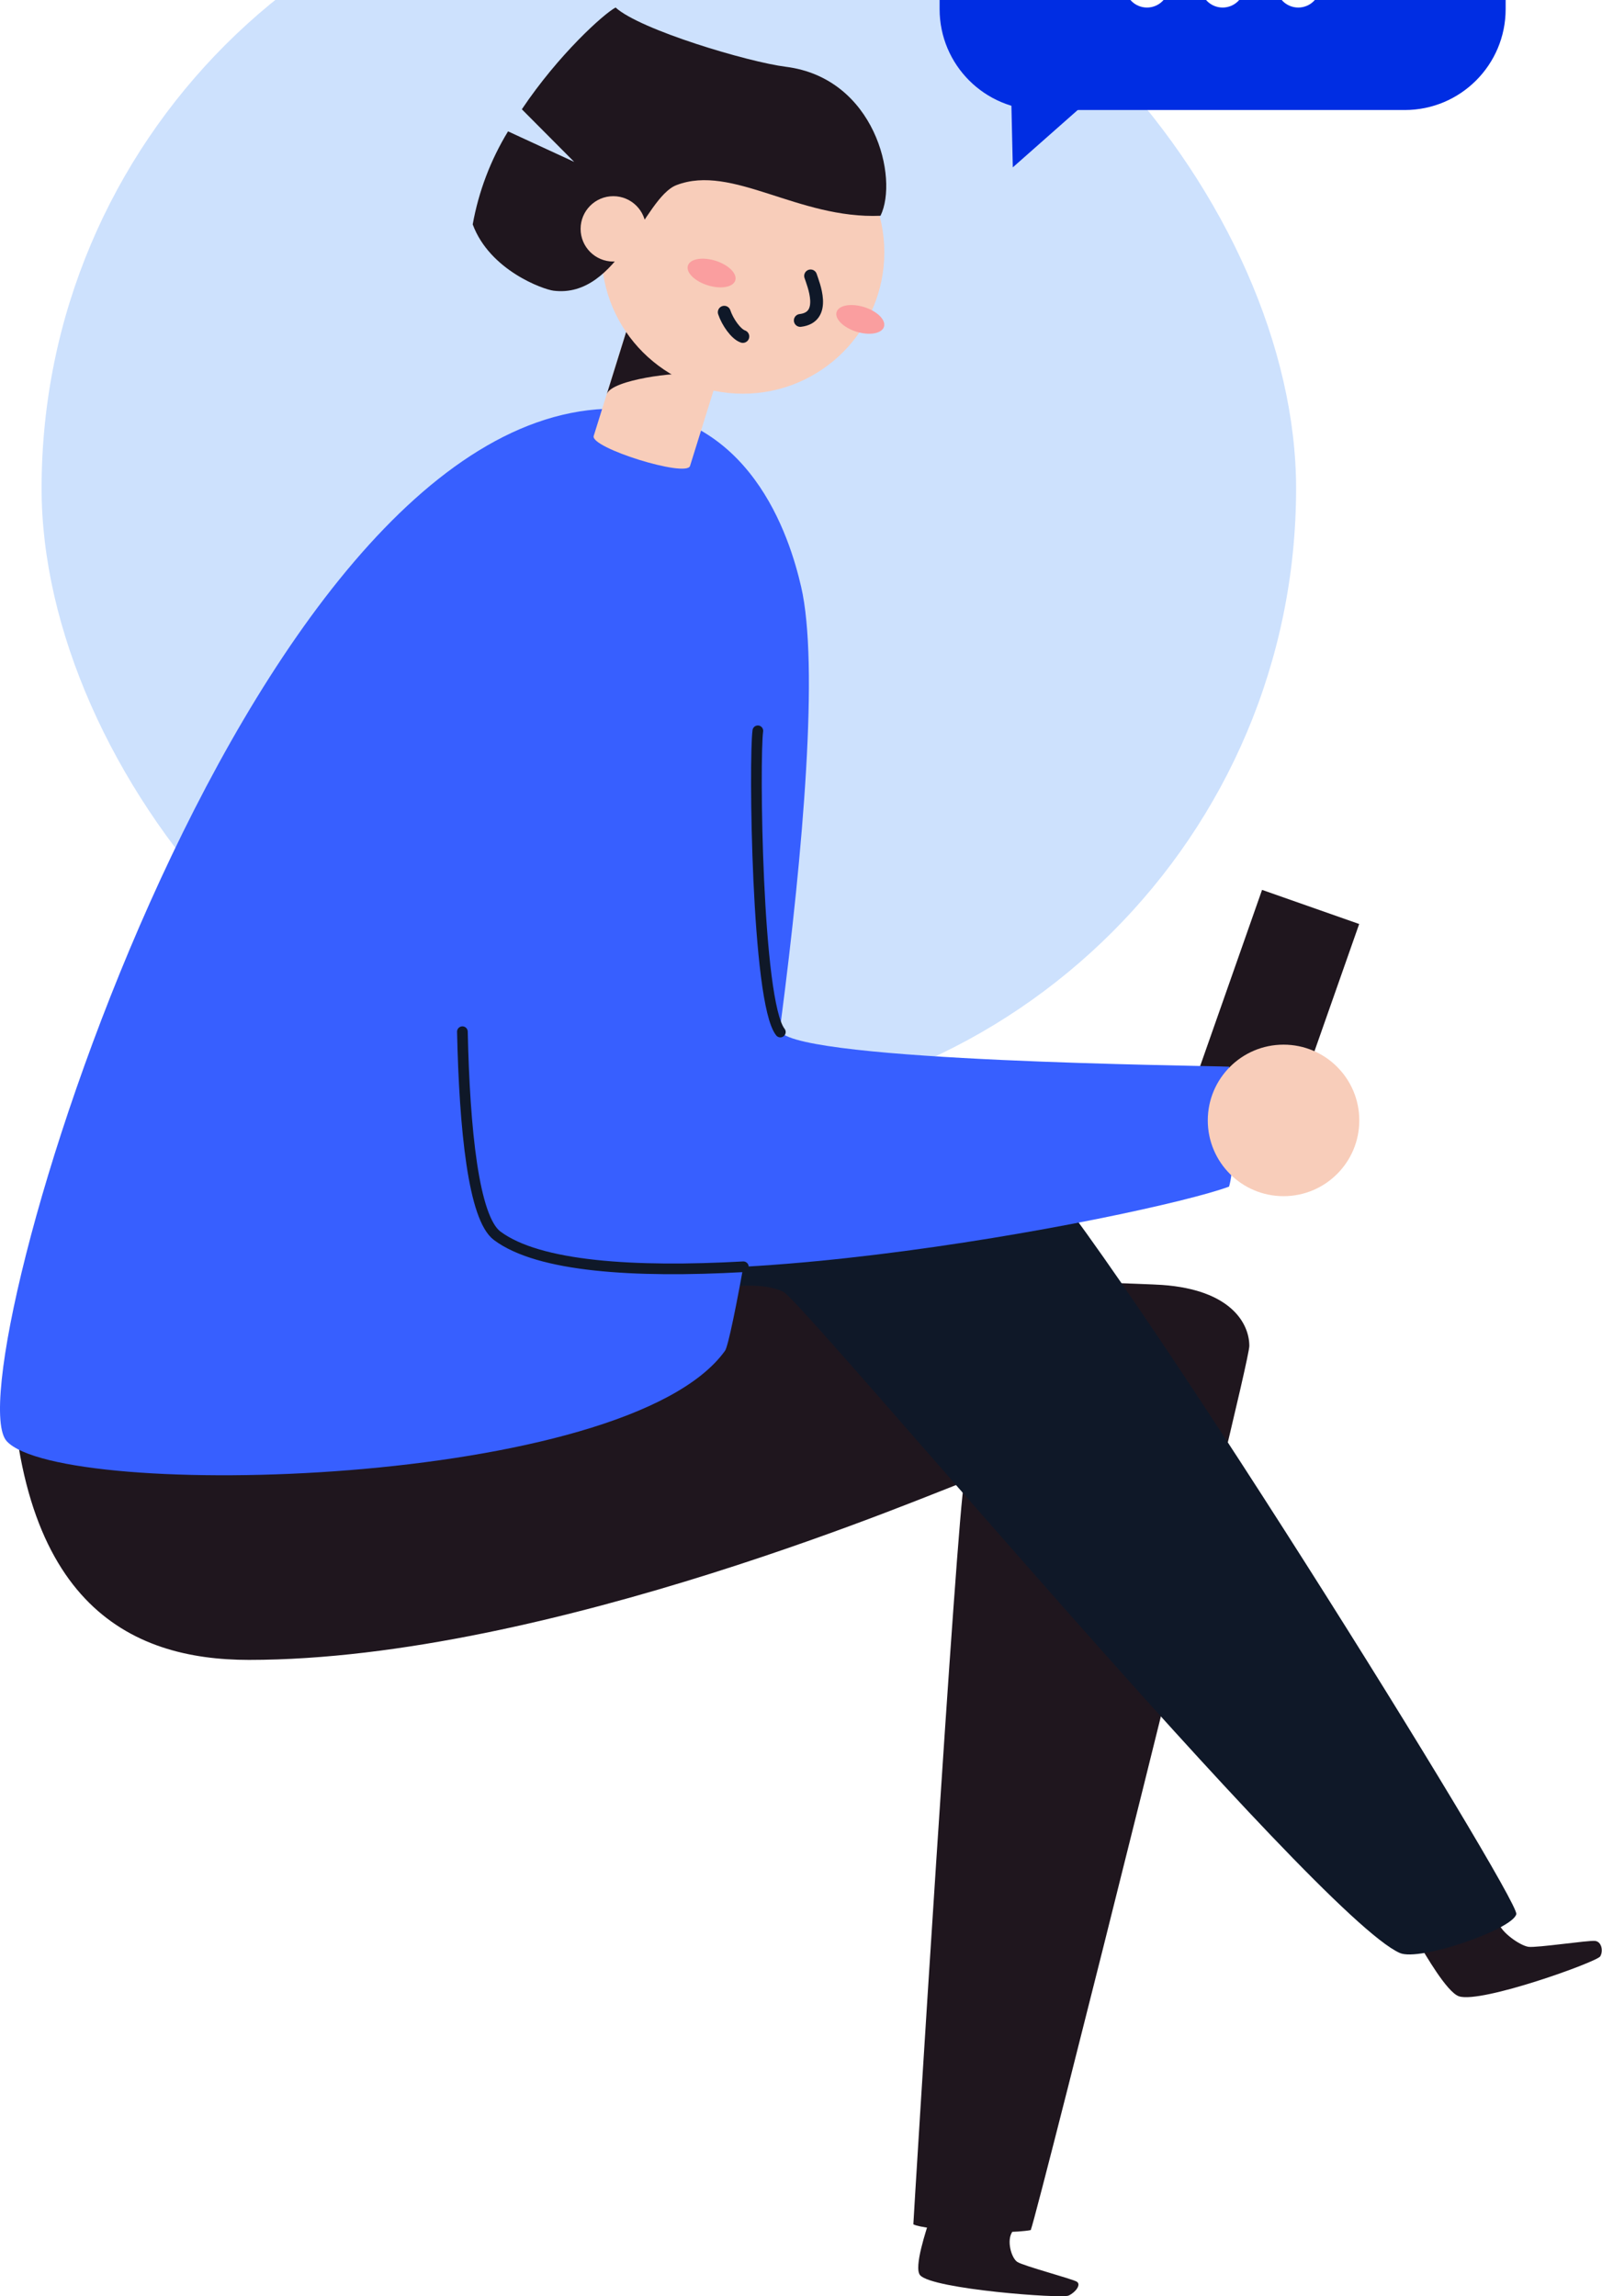 <svg width="150" height="215" viewBox="0 0 150 215" fill="none" xmlns="http://www.w3.org/2000/svg">
<rect width="150" height="215" fill="#E5E5E5"/>
<g clip-path="url(#clip0_0_1)">
<rect x="-62" y="-191" width="375" height="812" rx="24" fill="white"/>
<rect x="3.894" y="-13" width="117.463" height="117.463" rx="58.731" fill="#CDE1FD"/>
<g clip-path="url(#clip1_0_1)">
<path d="M94.832 15.67L101.685 9.616H94.695L94.832 15.67Z" fill="#002DE3"/>
<path d="M131.53 10.302L97.427 10.302C92.209 10.302 87.978 6.071 87.978 0.853V-3.551C87.978 -8.77 92.209 -13 97.427 -13L131.53 -13C136.748 -13 140.978 -8.77 140.978 -3.551V0.853C140.978 6.071 136.748 10.302 131.53 10.302Z" fill="#002DE3"/>
<path d="M107.396 0.707C106.261 0.707 105.34 -0.214 105.34 -1.349C105.34 -2.485 106.261 -3.405 107.396 -3.405C108.532 -3.405 109.452 -2.485 109.452 -1.349C109.452 -0.214 108.532 0.707 107.396 0.707Z" fill="white"/>
<path d="M114.478 0.707C113.343 0.707 112.422 -0.214 112.422 -1.349C112.422 -2.485 113.343 -3.405 114.478 -3.405C115.614 -3.405 116.534 -2.485 116.534 -1.349C116.534 -0.214 115.614 0.707 114.478 0.707Z" fill="white"/>
<path d="M121.56 0.707C120.425 0.707 119.504 -0.214 119.504 -1.349C119.504 -2.485 120.425 -3.405 121.56 -3.405C122.696 -3.405 123.616 -2.485 123.616 -1.349C123.616 -0.214 122.696 0.707 121.56 0.707Z" fill="white"/>
</g>
<path d="M127.264 86.517L118.17 83.322L111.209 103.134L120.302 106.329L127.264 86.517Z" fill="#1F161E"/>
<path d="M132.978 182.212C133.37 182.829 135.457 186.541 136.613 186.921C138.707 187.602 149.545 183.693 149.838 183.177C150.13 182.66 149.964 181.806 149.353 181.732C148.741 181.659 143.903 182.391 143.119 182.286C142.335 182.18 140.521 180.914 140.308 180" fill="#1F161E"/>
<path d="M0.978 125.244C0.978 150.183 12.172 155.42 23.308 155.42C51.514 155.42 88.211 139.385 90.283 138.767C89.632 141.39 85.52 207.885 85.52 208.268C86.497 208.809 93.991 209.275 96.512 208.809C97.164 207.192 116.978 128.103 116.978 126.02C116.978 123.937 115.271 120.769 108.814 120.312C106.084 120.118 68.103 119 68.103 119" fill="#1F161E"/>
<path d="M95.865 108C104.364 116.746 142.312 177.799 141.976 179.226C141.639 180.653 132.914 183.678 131.07 182.863C123.244 179.434 75.199 121.81 73.328 120.94C71.458 120.07 68.655 120.406 66.985 120.645C62.642 115.513 72.364 109.418 95.865 108Z" fill="#0F1828"/>
<path d="M57.502 38.266C70.28 38.266 73.954 50.365 75.011 54.933C78.391 69.518 68.981 124.94 67.891 126.468C58.644 139.395 5.786 140.543 0.631 134.944C-4.525 129.345 22.59 38.266 57.502 38.266Z" fill="#375FFF"/>
<path d="M86.975 208C86.804 208.63 85.511 212.318 86.158 213.039C87.318 214.343 99.391 215.242 100.051 214.942C100.71 214.642 101.258 213.908 100.822 213.639C100.387 213.37 95.811 212.162 95.251 211.788C94.69 211.415 94.222 209.755 94.796 208.956" fill="#1F161E"/>
<path d="M55.59 40.818C55.244 41.927 64.263 44.733 64.609 43.63L68.107 32.406L59.095 29.593L55.59 40.818Z" fill="#F8CDBA"/>
<path d="M64.531 35.062C63.65 34.788 57.248 35.525 56.817 36.909L59.095 29.593C60.498 30.03 64.531 35.062 64.531 35.062Z" fill="#1F161E"/>
<path d="M69.562 36.863C76.874 36.863 82.802 30.935 82.802 23.622C82.802 16.31 76.874 10.382 69.562 10.382C62.249 10.382 56.321 16.31 56.321 23.622C56.321 30.935 62.249 36.863 69.562 36.863Z" fill="#F8CDBA"/>
<path d="M82.769 30.597C82.967 29.961 82.135 29.135 80.91 28.753C79.686 28.371 78.532 28.577 78.333 29.213C78.135 29.85 78.966 30.676 80.191 31.058C81.416 31.44 82.57 31.234 82.769 30.597Z" fill="#FA9E9F"/>
<path d="M68.847 26.256C69.045 25.62 68.213 24.794 66.988 24.412C65.764 24.029 64.61 24.236 64.411 24.872C64.213 25.509 65.044 26.334 66.269 26.716C67.494 27.099 68.648 26.893 68.847 26.256Z" fill="#FA9E9F"/>
<path d="M75.898 25.834C76.127 26.552 77.484 29.698 74.933 30.004" stroke="#0F1828" stroke-width="1.2" stroke-miterlimit="10" stroke-linecap="round"/>
<path d="M69.555 31.505C68.903 31.277 68.12 30.154 67.813 29.234" stroke="#0F1828" stroke-width="1.2" stroke-miterlimit="10" stroke-linecap="round"/>
<path d="M73.569 6.251C70.077 5.814 59.943 2.799 57.639 0.704C56.55 1.278 52.314 5.083 48.862 10.232L53.763 15.158L47.57 12.3C45.938 14.975 44.816 17.928 44.262 21.012C45.861 25.326 50.879 27.101 51.825 27.218C57.927 27.988 60.269 18.506 63.343 17.331C68.564 15.328 74.711 20.529 82.444 20.203C84.16 16.698 81.928 7.301 73.569 6.251Z" fill="#1F161E"/>
<path d="M57.424 24.49C59.114 24.49 60.485 23.12 60.485 21.43C60.485 19.739 59.114 18.369 57.424 18.369C55.734 18.369 54.364 19.739 54.364 21.43C54.364 23.12 55.734 24.49 57.424 24.49Z" fill="#F8CDBA"/>
<path d="M44.262 69.302C43.609 73.387 41.495 111.961 46.559 115.713C57.404 123.746 107.489 113.919 115.079 111.106C115.901 108.417 115.079 99.875 115.079 99.875C112.155 99.758 75.272 99.405 73.073 96.612C70.874 93.819 70.612 70.986 70.965 68.408" fill="#375FFF"/>
<path d="M120.182 112C124.099 112 127.275 108.824 127.275 104.907C127.275 100.989 124.099 97.813 120.182 97.813C116.264 97.813 113.088 100.989 113.088 104.907C113.088 108.824 116.264 112 120.182 112Z" fill="#F8CDBA"/>
<path d="M73.066 96.632C70.841 93.819 70.606 71.005 70.958 68.428" stroke="#0F1828" stroke-linecap="round" stroke-linejoin="round"/>
<path d="M69.601 118.611C59.382 119.178 50.448 118.611 46.559 115.713C44.34 114.075 43.498 105.768 43.296 96.599" stroke="#0F1828" stroke-linecap="round" stroke-linejoin="round"/>
</g>
<defs>
<clipPath id="clip0_0_1">
<rect x="-62" y="-191" width="375" height="812" rx="24" fill="white"/>
</clipPath>
<clipPath id="clip1_0_1">
<rect width="53" height="28.67" fill="white" transform="matrix(-1 0 0 1 140.978 -13)"/>
</clipPath>
</defs>
</svg>
